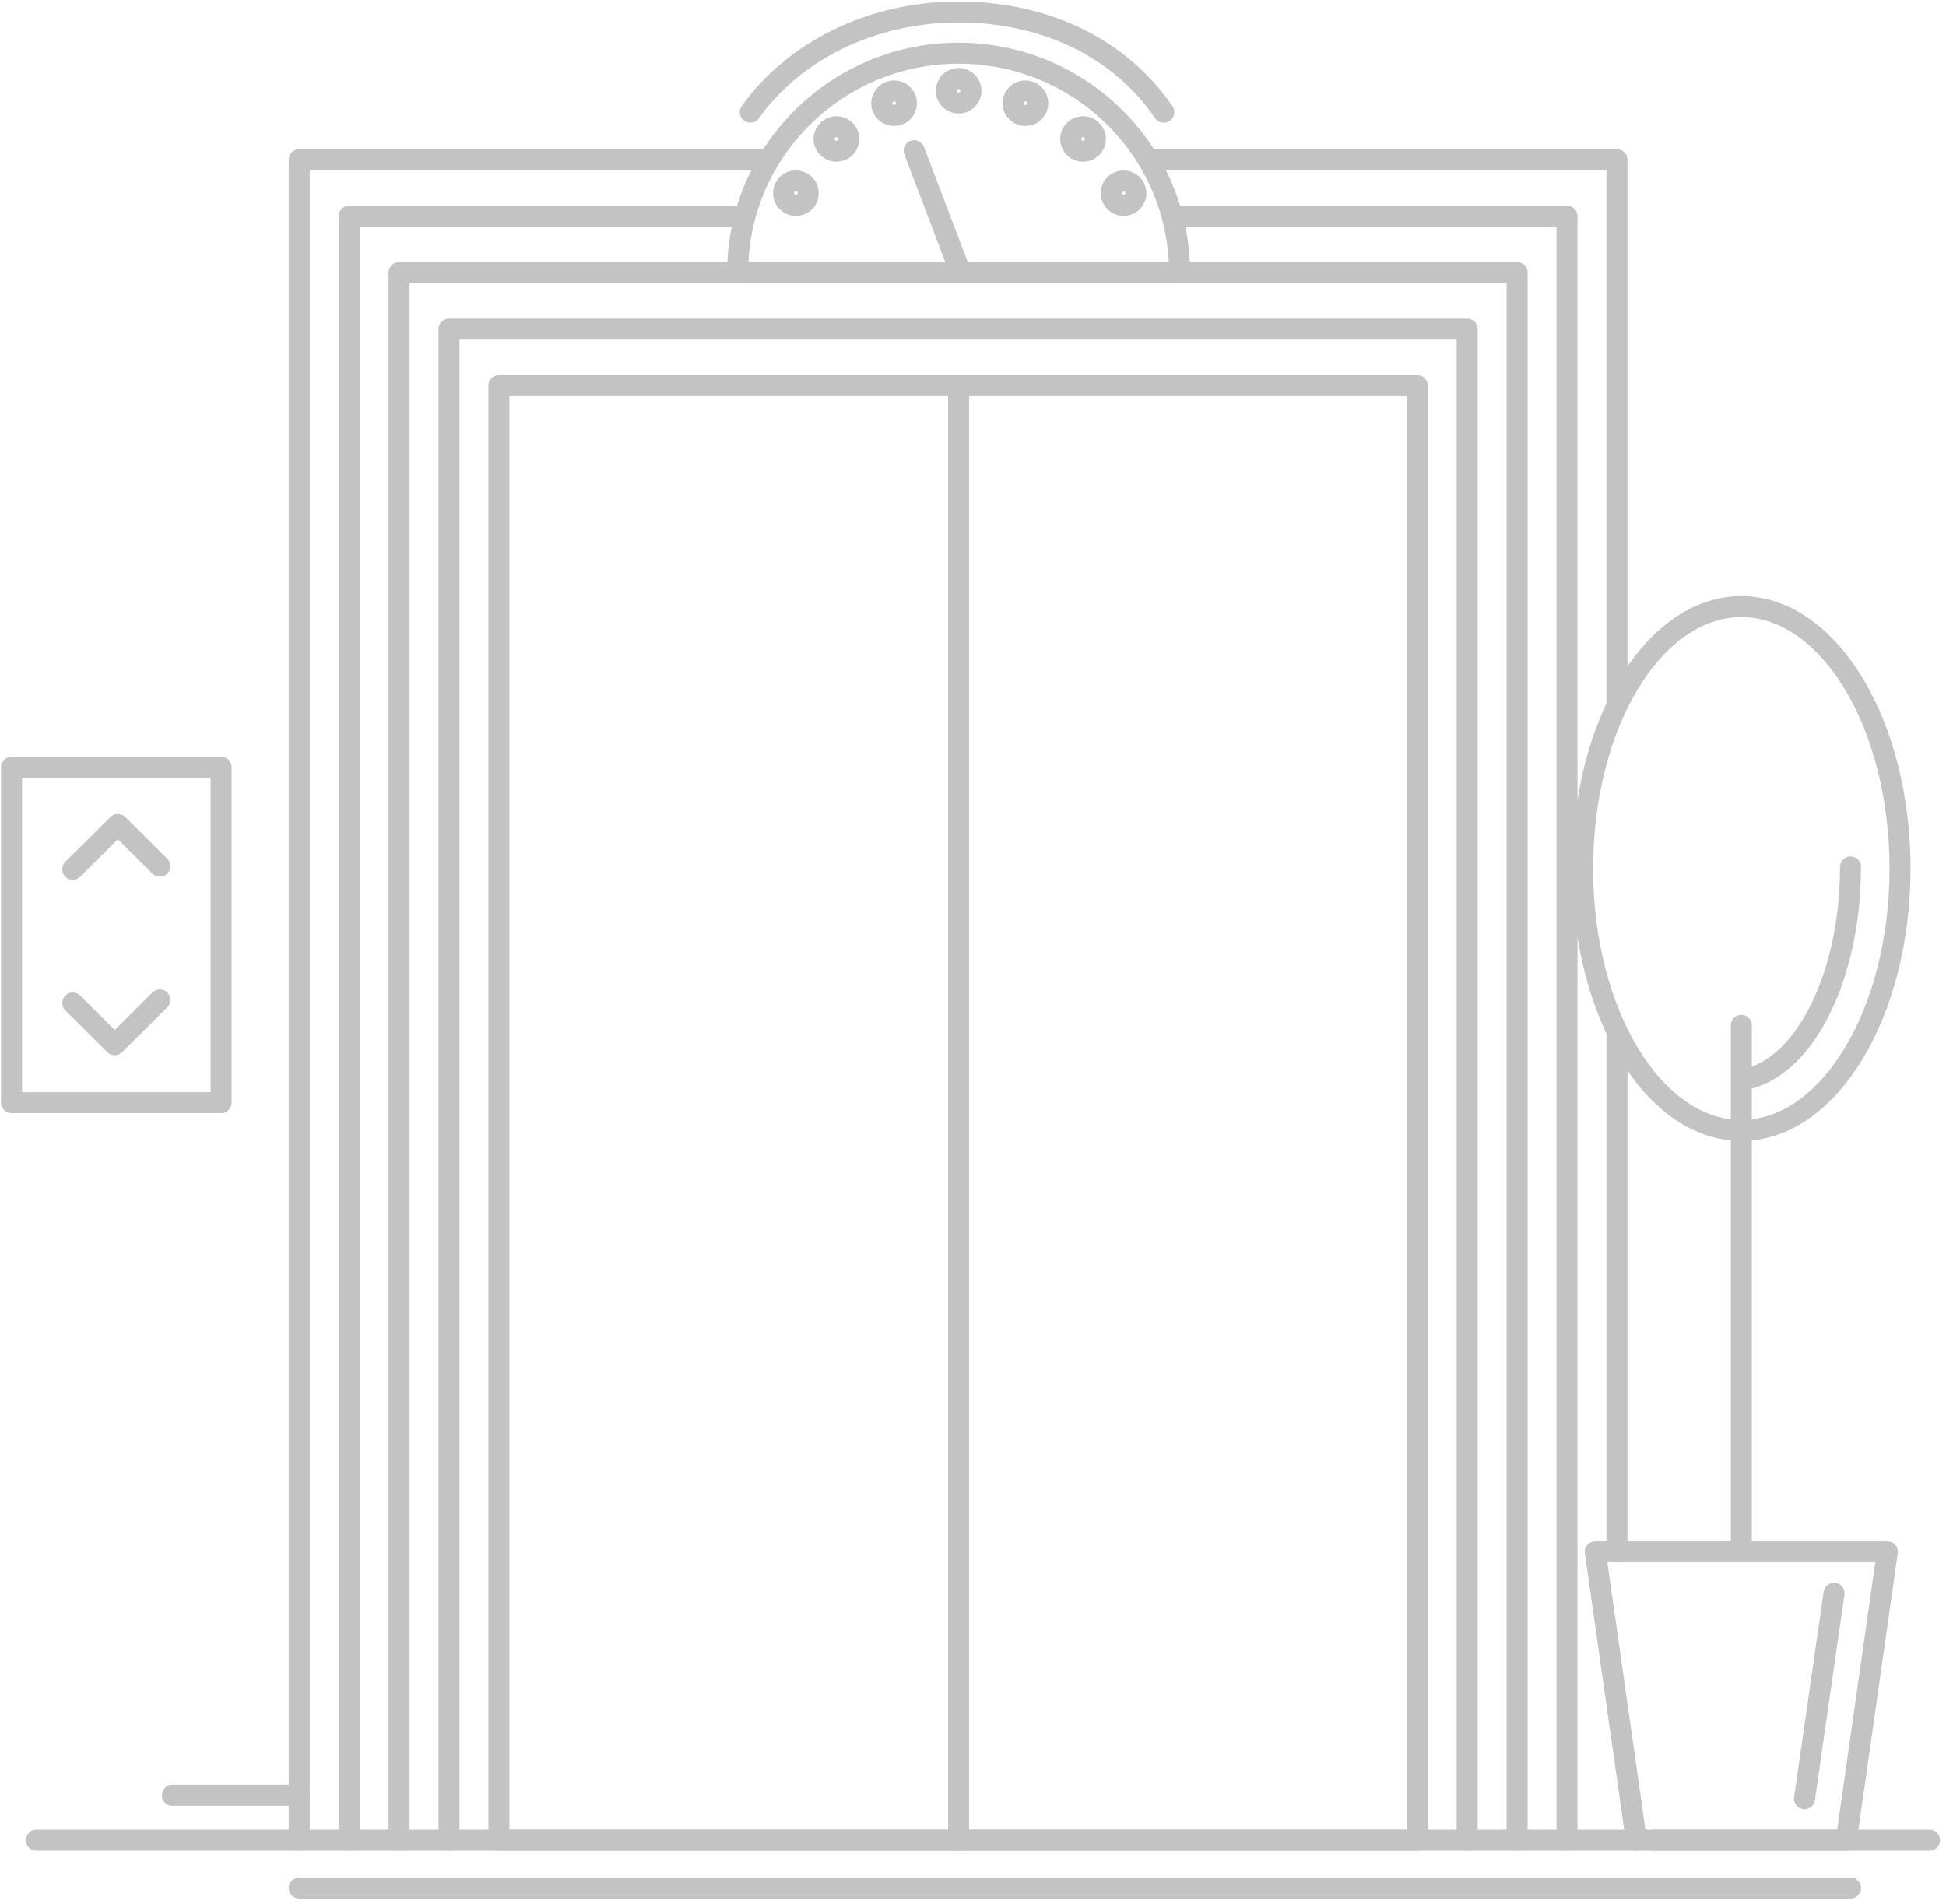<?xml version="1.0" encoding="utf-8"?>
<!-- Generator: Adobe Illustrator 15.0.2, SVG Export Plug-In  -->
<!DOCTYPE svg PUBLIC "-//W3C//DTD SVG 1.1//EN" "http://www.w3.org/Graphics/SVG/1.1/DTD/svg11.dtd">
<svg version="1.1"
	 xmlns="http://www.w3.org/2000/svg" xmlns:xlink="http://www.w3.org/1999/xlink" xmlns:a="http://ns.adobe.com/AdobeSVGViewerExtensions/3.0/"
	 x="0px" y="0px" width="139px" height="136px" viewBox="-0.073 -0.108 139 136" enable-background="new -0.073 -0.108 139 136"
	 xml:space="preserve">
<defs>
</defs>
<polyline fill="none" stroke="#c3c3c3" stroke-width="1.5" stroke-linecap="round" stroke-linejoin="round" stroke-miterlimit="10" points="
	116.854,131.331 21.3,131.331 21.3,11.296 54.645,11.296 "/>
<line fill="none" stroke="#c3c3c3" stroke-width="1.5" stroke-linecap="round" stroke-linejoin="round" stroke-miterlimit="10" x1="115.424" y1="73.596" x2="115.424" y2="110.735"/>
<polyline fill="none" stroke="#c3c3c3" stroke-width="1.5" stroke-linecap="round" stroke-linejoin="round" stroke-miterlimit="10" points="
	82.024,11.296 115.423,11.296 115.423,50.259 "/>
<rect x="35.563" y="27.436" fill="none" stroke="#c3c3c3" stroke-width="1.5" stroke-linecap="round" stroke-linejoin="round" stroke-miterlimit="10" width="65.596" height="103.896"/>
<polyline fill="none" stroke="#c3c3c3" stroke-width="1.5" stroke-linecap="round" stroke-linejoin="round" stroke-miterlimit="10" points="
	31.997,131.331 31.997,23.399 104.726,23.399 104.726,131.331 "/>
<polyline fill="none" stroke="#c3c3c3" stroke-width="1.5" stroke-linecap="round" stroke-linejoin="round" stroke-miterlimit="10" points="
	28.431,131.331 28.431,19.365 108.292,19.365 108.292,131.331 "/>
<polyline fill="none" stroke="#c3c3c3" stroke-width="1.5" stroke-linecap="round" stroke-linejoin="round" stroke-miterlimit="10" points="
	84.437,15.332 111.858,15.332 111.858,131.331 "/>
<polyline fill="none" stroke="#c3c3c3" stroke-width="1.5" stroke-linecap="round" stroke-linejoin="round" stroke-miterlimit="10" points="
	24.864,131.331 24.864,15.332 52.287,15.332 "/>
<line fill="none" stroke="#c3c3c3" stroke-width="1.5" stroke-linecap="round" stroke-linejoin="round" stroke-miterlimit="10" x1="68.398" y1="131.331" x2="68.398" y2="28.172"/>
<polyline fill="none" stroke="#c3c3c3" stroke-width="1.5" stroke-linecap="round" stroke-linejoin="round" stroke-miterlimit="10" points="
	5.121,61.983 8.346,58.781 11.346,61.763 "/>
<polyline fill="none" stroke="#c3c3c3" stroke-width="1.5" stroke-linecap="round" stroke-linejoin="round" stroke-miterlimit="10" points="
	11.345,71.314 8.123,74.514 5.121,71.535 "/>
<rect x="0.75" y="54.698" fill="none" stroke="#c3c3c3" stroke-width="1.5" stroke-linecap="round" stroke-linejoin="round" stroke-miterlimit="10" width="14.969" height="23.953"/>
<path fill="none" stroke="#c3c3c3" stroke-width="1.5" stroke-linecap="round" stroke-linejoin="round" stroke-miterlimit="10" d="
	M84.179,19.366H52.616c0-8.657,7.066-15.674,15.782-15.674S84.179,10.709,84.179,19.366z"/>
<path fill="none" stroke="#c3c3c3" stroke-width="1.5" stroke-linecap="round" stroke-linejoin="round" stroke-miterlimit="10" d="
	M53.522,7.903c3.052-4.29,8.564-7.153,14.857-7.153c6.416,0,11.658,2.727,14.673,7.155"/>
<line fill="none" stroke="#c3c3c3" stroke-width="1.5" stroke-linecap="round" stroke-linejoin="round" stroke-miterlimit="10" x1="68.398" y1="18.995" x2="65.224" y2="10.655"/>
<path fill="none" stroke="#c3c3c3" stroke-width="1.5" stroke-linecap="round" stroke-linejoin="round" stroke-miterlimit="10" d="
	M69.203,6.022c-0.194-0.444-0.719-0.644-1.163-0.447c-0.445,0.193-0.646,0.712-0.448,1.153c0.197,0.444,0.72,0.644,1.16,0.448
	C69.2,6.982,69.402,6.463,69.203,6.022z"/>
<path fill="none" stroke="#c3c3c3" stroke-width="1.5" stroke-linecap="round" stroke-linejoin="round" stroke-miterlimit="10" d="
	M74.05,7.227c-0.019-0.483-0.433-0.859-0.919-0.837c-0.485,0.018-0.864,0.427-0.842,0.911c0.021,0.483,0.433,0.86,0.917,0.836
	C73.694,8.119,74.074,7.706,74.05,7.227z"/>
<path fill="none" stroke="#c3c3c3" stroke-width="1.5" stroke-linecap="round" stroke-linejoin="round" stroke-miterlimit="10" d="
	M78.12,10.102c0.16-0.455-0.088-0.955-0.55-1.111c-0.457-0.159-0.96,0.085-1.117,0.544c-0.158,0.458,0.088,0.958,0.548,1.109
	C77.46,10.804,77.964,10.558,78.12,10.102z"/>
<path fill="none" stroke="#c3c3c3" stroke-width="1.5" stroke-linecap="round" stroke-linejoin="round" stroke-miterlimit="10" d="
	M80.854,14.255c0.315-0.368,0.269-0.923-0.104-1.234c-0.365-0.313-0.926-0.267-1.237,0.101c-0.316,0.37-0.273,0.923,0.101,1.232
	C79.982,14.67,80.541,14.623,80.854,14.255z"/>
<path fill="none" stroke="#c3c3c3" stroke-width="1.5" stroke-linecap="round" stroke-linejoin="round" stroke-miterlimit="10" d="
	M62.909,7.227c0.018-0.483,0.434-0.859,0.921-0.837c0.482,0.018,0.861,0.427,0.84,0.911c-0.022,0.483-0.433,0.86-0.917,0.836
	C63.264,8.119,62.885,7.706,62.909,7.227z"/>
<path fill="none" stroke="#c3c3c3" stroke-width="1.5" stroke-linecap="round" stroke-linejoin="round" stroke-miterlimit="10" d="
	M58.839,10.102c-0.16-0.455,0.088-0.955,0.55-1.111c0.457-0.159,0.96,0.085,1.116,0.544c0.158,0.458-0.086,0.958-0.548,1.109
	C59.498,10.804,58.995,10.558,58.839,10.102z"/>
<path fill="none" stroke="#c3c3c3" stroke-width="1.5" stroke-linecap="round" stroke-linejoin="round" stroke-miterlimit="10" d="
	M56.104,14.255c-0.317-0.368-0.27-0.923,0.104-1.234c0.367-0.313,0.927-0.267,1.238,0.101c0.316,0.37,0.273,0.923-0.1,1.232
	C56.977,14.67,56.417,14.623,56.104,14.255z"/>
<line fill="none" stroke="#c3c3c3" stroke-width="1.5" stroke-linecap="round" stroke-linejoin="round" stroke-miterlimit="10" x1="2.527" y1="131.331" x2="21.299" y2="131.331"/>
<line fill="none" stroke="#c3c3c3" stroke-width="1.5" stroke-linecap="round" stroke-linejoin="round" stroke-miterlimit="10" x1="12.235" y1="128.127" x2="21.3" y2="128.127"/>
<line fill="none" stroke="#c3c3c3" stroke-width="1.5" stroke-linecap="round" stroke-linejoin="round" stroke-miterlimit="10" x1="21.299" y1="134.75" x2="132.105" y2="134.75"/>
<line fill="none" stroke="#c3c3c3" stroke-width="1.5" stroke-linecap="round" stroke-linejoin="round" stroke-miterlimit="10" x1="118.052" y1="131.331" x2="137.75" y2="131.331"/>
<polygon fill="none" stroke="#c3c3c3" stroke-width="1.5" stroke-linecap="round" stroke-linejoin="round" stroke-miterlimit="10" points="
	131.807,131.331 116.806,131.331 113.875,110.734 134.738,110.734 "/>
<line fill="none" stroke="#c3c3c3" stroke-width="1.5" stroke-linecap="round" stroke-linejoin="round" stroke-miterlimit="10" x1="124.308" y1="73.131" x2="124.308" y2="110.549"/>
<ellipse fill="none" stroke="#c3c3c3" stroke-width="1.5" stroke-linecap="round" stroke-linejoin="round" stroke-miterlimit="10" cx="124.307" cy="61.928" rx="11.336" ry="18.708"/>
<path fill="none" stroke="#c3c3c3" stroke-width="1.5" stroke-linecap="round" stroke-linejoin="round" stroke-miterlimit="10" d="
	M132.104,61.821c0,7.635-3.113,13.962-7.178,15.082"/>
<line fill="none" stroke="#c3c3c3" stroke-width="1.5" stroke-linecap="round" stroke-linejoin="round" stroke-miterlimit="10" x1="128.819" y1="128.373" x2="130.93" y2="113.694"/>
</svg>
